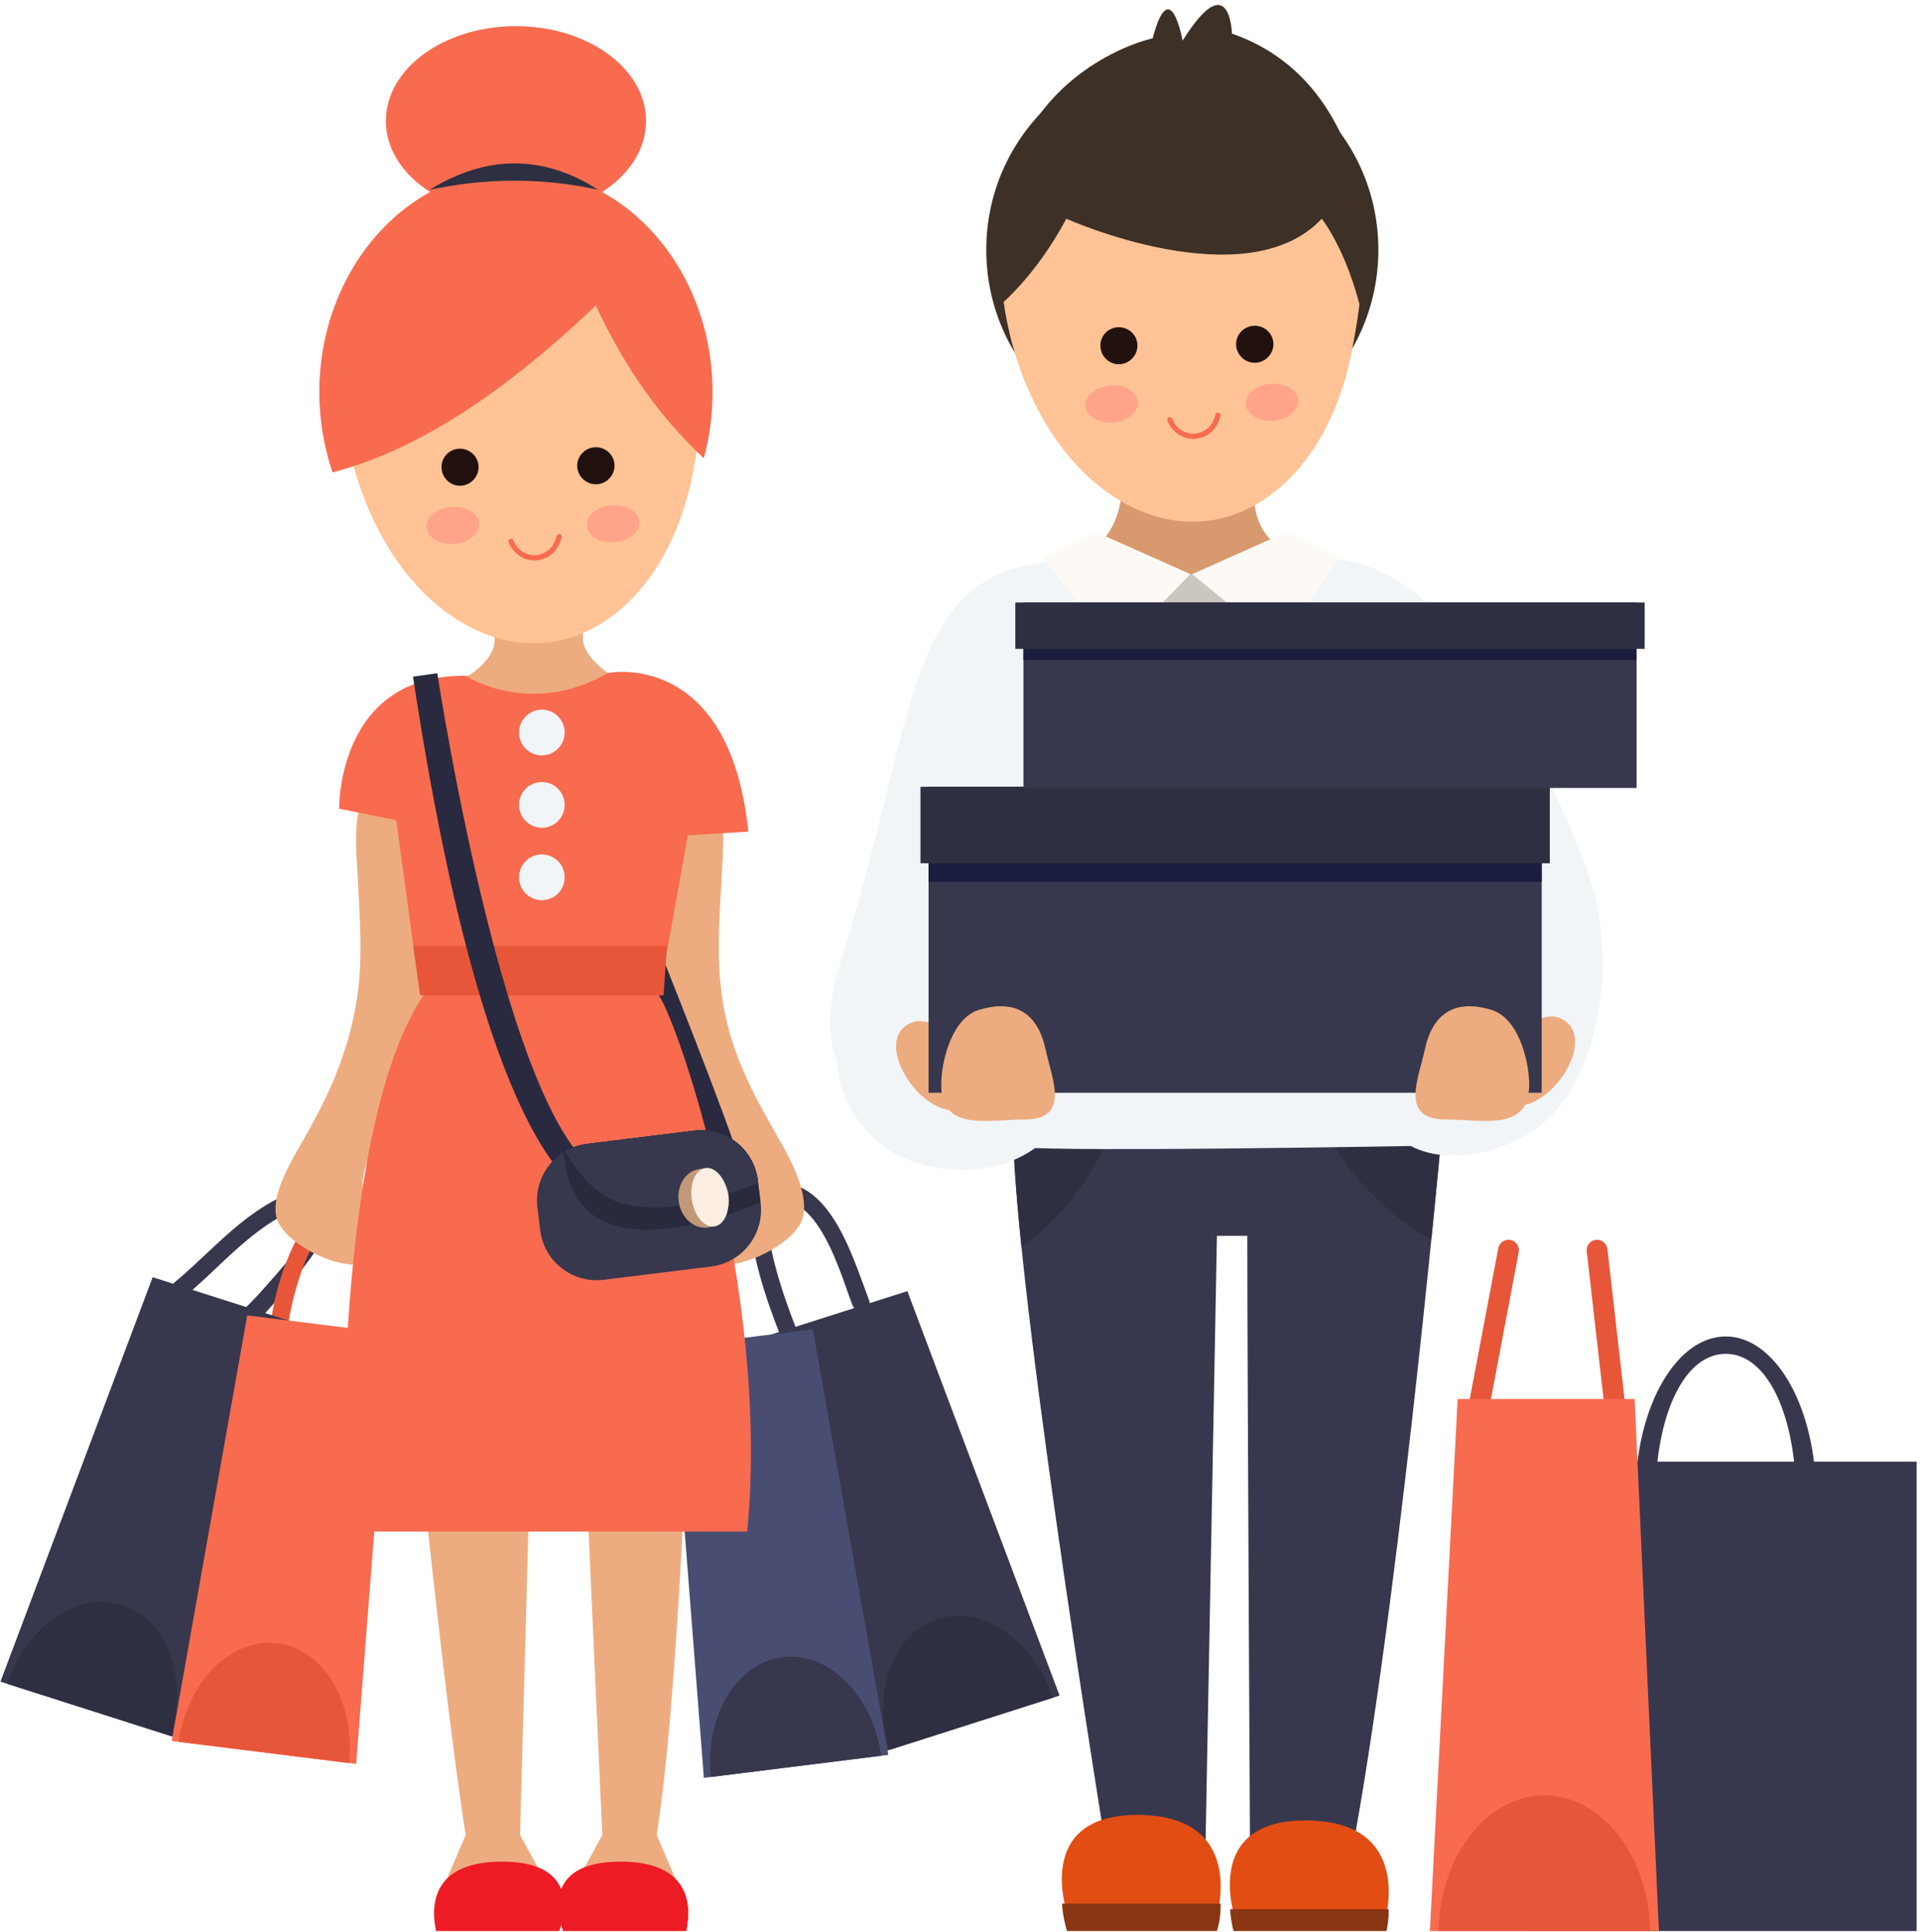 <?xml version="1.0" encoding="UTF-8"?>
<svg width="169px" height="170px" viewBox="0 0 169 170" version="1.1" xmlns="http://www.w3.org/2000/svg" xmlns:xlink="http://www.w3.org/1999/xlink">
    <!-- Generator: Sketch 42 (36781) - http://www.bohemiancoding.com/sketch -->
    <title>Group 23 Copy</title>
    <desc>Created with Sketch.</desc>
    <defs></defs>
    <g id="Page-1" stroke="none" stroke-width="1" fill="none" fill-rule="evenodd">
        <g id="01-landingspage-pt-mobile" transform="translate(-103, -1996)">
            <g id="img-benefit-3" transform="translate(0, 1972)">
                <g id="Group-23-Copy" transform="translate(103, 24)">
                    <g id="Group-3">
                        <path d="M158.071,130.917 C157.896,124.368 155.532,119.137 151.902,119.137 C148.271,119.137 145.908,124.368 145.732,130.917 L143.971,130.917 C144.154,123.524 147.641,117.607 151.902,117.607 C156.162,117.607 159.649,123.524 159.832,130.917 L158.071,130.917 Z" id="Fill-7" fill="#37384D"></path>
                        <polygon id="Fill-9" fill="#37384D" points="134.489 169.93 168.703 169.93 168.703 128.623 134.489 128.623"></polygon>
                        <path d="M89.206,100.739 L126.8,100.739 C126.8,100.739 122.804,144.305 118.514,165.482 L110.042,165.482 C110.042,165.482 109.79,120.74 109.79,108.75 L107.115,108.75 L106.052,165.482 L97.806,165.482 C97.806,165.482 89.812,116.766 89.206,100.739" id="Fill-11" fill="#37384D"></path>
                        <path d="M97.269,100.739 L89.206,100.739 C89.295,103.109 89.547,106.194 89.91,109.73 C93.134,107.439 95.645,104.305 97.269,100.739" id="Fill-12" fill="#2E2F41"></path>
                        <path d="M125.991,109.046 C126.506,103.95 126.8,100.739 126.8,100.739 L117.383,100.739 C119.486,104.16 122.482,107.171 125.991,109.046" id="Fill-13" fill="#2E2F41"></path>
                        <path d="M110.383,41.72 C110.383,41.72 98.883,41.72 98.883,41.72 C98.693,47.606 96.239,48.974 91.862,49.605 C92.785,54.795 99.335,55.27 104.318,55.029 C104.424,55.024 104.528,55.019 104.633,55.015 C104.737,55.019 104.841,55.024 104.948,55.029 C109.93,55.27 116.481,54.795 117.404,49.605 C113.026,48.974 109.865,47.784 110.383,41.72" id="Fill-14" fill="#D8996F"></path>
                        <path d="M92.24,49.382 C92.24,49.382 87.289,60.771 105.087,60.771 C122.805,60.771 117.611,49.45 117.611,49.45 L106.309,50.98 L104.934,50.521 L103.406,50.827 L92.24,49.382 Z" id="Fill-31" fill="#CCC6C0"></path>
                        <path d="M139.606,76.376 C128.099,46.084 116.16,49.294 116.16,49.294 C116.16,49.294 112.436,57.899 105.166,58.077 C97.895,58.254 93.462,49.382 93.462,49.382 C79.452,49.915 80.941,62.686 73.927,84.842 C68.632,101.569 89.383,100.627 89.206,100.804 C88.496,101.515 126.8,100.804 126.8,100.804 C126.8,100.804 146.236,93.831 139.606,76.376" id="Fill-32" fill="#F2F5F8"></path>
                        <path d="M108.72,168.814 C108.72,168.814 105.726,160.196 114.904,160.196 C124.584,160.196 121.895,169.083 121.895,169.083 L108.72,168.814 Z" id="Fill-33" fill="#E24D13"></path>
                        <path d="M122.039,169.93 C122.136,169.514 122.245,168.852 122.236,168.007 L108.271,168.007 C108.32,168.804 108.464,169.493 108.576,169.93 L122.039,169.93 Z" id="Fill-34" fill="#8A3513"></path>
                        <path d="M93.928,168.329 C93.928,168.329 90.935,159.71 100.113,159.71 C109.793,159.71 107.104,168.598 107.104,168.598 L93.928,168.329 Z" id="Fill-35" fill="#E24D13"></path>
                        <path d="M107.11,169.93 C107.155,169.806 107.46,168.915 107.444,167.521 L93.479,167.521 C93.558,168.8 93.881,169.804 93.923,169.93 L107.11,169.93 Z" id="Fill-36" fill="#8A3513"></path>
                        <polygon id="Fill-37" fill="#FDF9F4" points="96.533 46.849 91.798 49.144 98.366 57.099 104.781 50.521"></polygon>
                        <polygon id="Fill-38" fill="#FDF9F4" points="113.182 46.849 117.917 49.144 112.571 56.793 104.934 50.521"></polygon>
                        <path d="M87.771,84.689 C83.539,83.003 76.677,85.239 74.602,89.256 C71.911,94.466 75.431,100.513 80.241,102.181 C85.207,103.903 90.998,102.857 93.89,97.998 C96.87,92.993 92.556,86.596 87.771,84.689" id="Fill-39" fill="#F2F5F8"></path>
                        <path d="M80.241,89.988 C76.669,91.438 80.836,98.168 84.314,97.693 L85.536,96.877 C88.017,95.031 82.987,88.873 80.241,89.988" id="Fill-40" fill="#EDAC80"></path>
                        <path d="M129.968,101.503 C125.241,102.362 120.741,100.383 120.826,94.212 C120.937,86.117 120.056,78.93 128.507,79.946 C132.719,80.453 141.239,81.015 141.133,84.434 C140.938,90.743 139.166,97.439 133.839,100.173 C132.593,100.813 131.272,101.266 129.968,101.503" id="Fill-41" fill="#F2F5F8"></path>
                        <path d="M137.278,89.58 C140.85,91.03 136.683,97.76 133.206,97.286 L131.984,96.47 C129.502,94.623 134.533,88.465 137.278,89.58" id="Fill-42" fill="#EDAC80"></path>
                        <polygon id="Fill-43" fill="#37384D" points="81.734 96.163 135.702 96.163 135.702 69.237 81.734 69.237"></polygon>
                        <polygon id="Fill-44" fill="#1B1D3E" points="81.734 77.6 135.702 77.6 135.702 73.112 81.734 73.112"></polygon>
                        <polygon id="Fill-45" fill="#2E2F41" points="81.021 75.968 136.415 75.968 136.415 69.237 81.021 69.237"></polygon>
                        <polygon id="Fill-46" fill="#37384D" points="90.084 69.338 144.052 69.338 144.052 53.019 90.084 53.019"></polygon>
                        <polygon id="Fill-47" fill="#1B1D3E" points="90.084 58.088 144.052 58.088 144.052 55.368 90.084 55.368"></polygon>
                        <polygon id="Fill-48" fill="#2E2F41" points="89.371 57.099 144.765 57.099 144.765 53.019 89.371 53.019"></polygon>
                        <path d="M92.041,92.389 C91.382,89.275 89.489,87.869 86.171,88.869 C83.862,89.565 82.919,93.125 82.852,95.23 C82.711,99.641 86.835,98.518 90.225,98.514 C94.293,98.509 92.557,94.825 92.041,92.389" id="Fill-49" fill="#EDAC80"></path>
                        <path d="M125.408,92.389 C126.068,89.275 127.961,87.869 131.278,88.869 C133.588,89.565 134.531,93.125 134.598,95.23 C134.738,99.641 130.615,98.518 127.225,98.514 C123.157,98.509 124.892,94.825 125.408,92.389" id="Fill-50" fill="#EDAC80"></path>
                        <path d="M141.747,128.361 C141.805,128.865 142.259,129.227 142.762,129.169 C143.265,129.112 143.626,128.657 143.568,128.153 L141.487,109.913 C141.429,109.409 140.975,109.047 140.472,109.105 C139.969,109.162 139.608,109.617 139.666,110.121 L141.747,128.361 Z" id="Fill-51" fill="#E85639"></path>
                        <path d="M128.479,127.811 C128.376,128.307 128.695,128.793 129.191,128.895 C129.686,128.998 130.171,128.679 130.274,128.182 L133.678,110.203 C133.78,109.706 133.461,109.221 132.966,109.118 C132.47,109.016 131.985,109.335 131.883,109.831 L128.479,127.811 Z" id="Fill-52" fill="#E85639"></path>
                        <polygon id="Fill-53" fill="#F86B4F" points="125.859 169.93 146.021 169.93 143.883 123.115 128.303 123.115"></polygon>
                        <path d="M126.629,169.93 C126.753,163.313 130.873,157.997 135.94,157.997 C141.008,157.997 145.127,163.313 145.251,169.93 L126.629,169.93 Z" id="Fill-54" fill="#E85639"></path>
                        <path d="M76.497,114.421 C74.871,110.129 72.608,102.046 66.345,104.542 C60.473,106.882 61.438,114.63 63.11,119.418 C63.433,120.342 64.909,119.945 64.583,119.011 C63.212,115.085 61.992,108.843 66.279,106.263 C71.539,103.099 73.742,111.444 75.024,114.828 C75.37,115.741 76.847,115.345 76.497,114.421" id="Fill-55" fill="#37384D"></path>
                        <path d="M71.304,119.929 C69.774,116.249 68.29,112.56 67.638,108.607 C67.477,107.636 66.006,108.049 66.165,109.014 C66.817,112.967 68.301,116.656 69.831,120.336 C70.203,121.232 71.682,120.84 71.304,119.929" id="Fill-56" fill="#37384D"></path>
                        <polygon id="Fill-57" fill="#37384D" points="93.265 149.209 77.677 154.182 67.821 117.46 79.866 113.617"></polygon>
                        <path d="M92.67,149.399 C90.947,144.313 86.455,141.22 82.537,142.469 C78.619,143.719 76.741,148.845 78.272,153.992 L92.67,149.399 Z" id="Fill-58" fill="#2E2F41"></path>
                        <path d="M61.242,122.549 C61.246,122.96 60.916,123.297 60.505,123.301 C60.095,123.305 59.759,122.975 59.755,122.564 L59.608,107.668 C59.604,107.257 59.933,106.92 60.343,106.916 C60.754,106.912 61.091,107.242 61.095,107.653 L61.242,122.549 Z" id="Fill-59" fill="#BA987D"></path>
                        <polygon id="Fill-60" fill="#4A4D72" points="78.19 154.427 61.956 156.448 58.998 118.539 71.543 116.976"></polygon>
                        <path d="M77.57,154.504 C76.809,149.188 72.96,145.321 68.88,145.829 C64.8,146.337 62.014,151.03 62.576,156.372 L77.57,154.504 Z" id="Fill-61" fill="#37384D"></path>
                        <path d="M28.677,106.001 C27.398,103.337 23.592,105.855 22.143,106.9 C19.682,108.677 17.676,110.94 15.346,112.86 C14.585,113.487 15.672,114.563 16.426,113.941 C18.282,112.412 19.922,110.631 21.783,109.1 C22.896,108.184 24.083,107.325 25.392,106.711 C25.917,106.464 27.488,105.989 27.332,107.075 C26.99,109.441 24.58,111.801 23.101,113.522 C21.88,114.943 20.165,116.296 19.198,117.91 C18.689,118.758 20.01,119.527 20.517,118.682 C20.794,118.219 21.759,117.305 22.279,116.737 C23.415,115.497 24.526,114.235 25.58,112.925 C26.808,111.4 29.737,108.213 28.677,106.001" id="Fill-62" fill="#37384D"></path>
                        <path d="M30.755,106.465 C28.354,105.221 26.479,108.154 25.667,109.949 C24.477,112.578 23.715,115.705 23.676,118.602 C23.662,119.589 25.19,119.588 25.203,118.602 C25.234,116.303 25.828,113.958 26.569,111.796 C26.93,110.741 28.687,106.374 30.409,108.094 C31.756,109.44 31.305,112.762 31.216,114.448 C31.104,116.547 30.728,118.642 30.702,120.744 C30.689,121.731 32.217,121.73 32.229,120.744 C32.262,118.1 32.755,115.476 32.802,112.827 C32.837,110.816 32.853,107.552 30.755,106.465" id="Fill-63" fill="#E85639"></path>
                        <polygon id="Fill-64" fill="#37384D" points="0.04 147.985 15.628 152.958 25.484 116.236 13.439 112.394"></polygon>
                        <path d="M0.635,148.175 C2.358,143.089 6.85,139.996 10.768,141.245 C14.686,142.495 16.564,147.622 15.033,152.768 L0.635,148.175 Z" id="Fill-65" fill="#2E2F41"></path>
                        <path d="M32.063,121.325 C32.059,121.736 32.389,122.073 32.799,122.077 C33.21,122.081 33.546,121.751 33.55,121.34 L33.697,106.444 C33.701,106.033 33.372,105.696 32.961,105.692 C32.551,105.688 32.214,106.018 32.21,106.429 L32.063,121.325 Z" id="Fill-66" fill="#BA987D"></path>
                        <polygon id="Fill-67" fill="#F86B4F" points="15.115 153.203 31.349 155.225 34.307 117.315 21.762 115.752"></polygon>
                        <path d="M15.734,153.28 C16.496,147.964 20.344,144.097 24.425,144.605 C28.505,145.113 31.291,149.806 30.729,155.148 L15.734,153.28 Z" id="Fill-68" fill="#E85639"></path>
                        <path d="M38.545,71.51 L33.757,69.951 L32.024,69.951 C31.064,71.961 31.359,74.815 31.473,77.012 C31.686,81.134 32.038,85.104 31.194,89.166 C30.306,93.443 28.77,96.713 26.553,100.573 C25.565,102.294 23.681,105.39 24.417,107.38 C25.503,110.316 34.145,113.824 33.839,108.667 C33.693,106.195 31.407,105.856 32.027,103.211 C32.669,100.47 34.544,97.512 35.824,94.884 C37.707,91.019 39.11,86.529 39.794,82.423 C40.449,78.481 38.374,75.259 38.545,71.51" id="Fill-69" fill="#EDAC80"></path>
                        <path d="M56.458,71.51 L61.247,69.951 L62.98,69.951 C63.94,71.961 63.644,74.815 63.53,77.012 C63.317,81.134 62.965,85.104 63.809,89.166 C64.698,93.443 66.539,96.713 68.756,100.573 C69.744,102.294 71.322,105.39 70.586,107.38 C69.501,110.316 60.859,113.824 61.164,108.667 C61.31,106.195 63.596,105.856 62.976,103.211 C62.334,100.47 60.46,97.512 59.179,94.884 C57.297,91.019 55.893,86.529 55.21,82.423 C54.554,78.481 56.629,75.259 56.458,71.51" id="Fill-70" fill="#EDAC80"></path>
                        <path d="M57.737,82.802 C57.737,82.802 64.152,98.713 65.374,102.997 L60.181,103.303 L54.071,86.78 L57.737,82.802 Z" id="Fill-71" fill="#292A3F"></path>
                        <path d="M48.222,165.952 L45.775,161.477 L46.733,126.399 L36.521,124.481 C36.734,125.334 39.074,149.331 40.988,161.477 L39.074,165.952 L48.222,165.952 Z" id="Fill-73" fill="#EDAC80"></path>
                        <path d="M49.237,169.93 C49.887,168.024 50.595,163.821 44.18,163.821 C37.764,163.821 37.964,168.024 38.384,169.93 L49.237,169.93 Z" id="Fill-74" fill="#ED1C24"></path>
                        <path d="M50.571,165.952 L53.017,161.477 L51.422,126.399 L60.629,124.481 C60.417,125.334 59.719,149.331 57.803,161.477 L59.719,165.952 L50.571,165.952 Z" id="Fill-75" fill="#EDAC80"></path>
                        <path d="M60.409,169.93 C60.829,168.024 61.028,163.821 54.613,163.821 C48.197,163.821 48.905,168.024 49.556,169.93 L60.409,169.93 Z" id="Fill-76" fill="#ED1C24"></path>
                        <path d="M58.071,87.26 L60.544,73.514 L65.871,73.179 C64.197,57.085 53.523,59.218 53.523,59.218 L42.461,59.553 C29.632,58.323 29.853,71.167 29.853,71.167 L34.874,72.172 L36.983,87.596 L37.514,87.26 C29.284,98.66 30.067,133.65 30.464,134.776 L65.77,134.776 C67.811,113.514 59.616,89.791 57.982,87.596 L58.071,87.26 Z" id="Fill-77" fill="#F86B4F"></path>
                        <path d="M49.703,64.461 C49.703,65.572 48.804,66.473 47.694,66.473 C46.585,66.473 45.686,65.572 45.686,64.461 C45.686,63.35 46.585,62.449 47.694,62.449 C48.804,62.449 49.703,63.35 49.703,64.461" id="Fill-78" fill="#F2F5F8"></path>
                        <path d="M49.703,70.832 C49.703,71.942 48.804,72.843 47.694,72.843 C46.585,72.843 45.686,71.942 45.686,70.832 C45.686,69.72 46.585,68.82 47.694,68.82 C48.804,68.82 49.703,69.72 49.703,70.832" id="Fill-79" fill="#F2F5F8"></path>
                        <path d="M49.703,77.202 C49.703,78.313 48.804,79.214 47.694,79.214 C46.585,79.214 45.686,78.313 45.686,77.202 C45.686,76.091 46.585,75.19 47.694,75.19 C48.804,75.19 49.703,76.091 49.703,77.202" id="Fill-80" fill="#F2F5F8"></path>
                        <polygon id="Fill-81" fill="#E85639" points="58.711 83.237 36.372 83.237 36.983 87.596 58.406 87.596"></polygon>
                        <path d="M51.711,54.85 L43.12,55.073 C43.12,55.073 44.905,57.085 41.111,59.544 C41.111,59.544 46.742,63.14 53.523,59.218 C53.523,59.218 50.149,57.085 51.711,54.85" id="Fill-82" fill="#EDAC80"></path>
                        <g id="Group" transform="translate(29.886, 19.18)">
                            <path d="M11.888,36.199 C3.446,32.187 -1.562,19.63 0.703,8.151 C2.968,-3.326 14.851,0.051 23.293,4.063 C31.735,8.075 33.341,11.076 31.077,22.555 C28.812,34.033 20.329,40.21 11.888,36.199 Z" id="Fill-86" fill="#FFC396"></path>
                            <path d="M14.879,28.549 C14.832,28.431 14.879,28.29 14.997,28.243 C15.115,28.196 15.256,28.267 15.304,28.384 C15.468,28.808 15.752,29.138 16.105,29.373 C16.459,29.585 16.883,29.703 17.308,29.679 C17.732,29.632 18.133,29.444 18.464,29.161 C18.77,28.878 19.006,28.455 19.1,28.008 C19.124,27.866 19.242,27.796 19.36,27.819 C19.501,27.843 19.572,27.96 19.548,28.102 C19.431,28.643 19.147,29.138 18.77,29.491 C18.369,29.868 17.874,30.08 17.331,30.127 C16.813,30.174 16.294,30.032 15.869,29.75 C15.445,29.467 15.091,29.067 14.879,28.549" id="Fill-9" fill="#F86B4F"></path>
                            <path d="M10.467,20.311 C11.363,20.241 12.165,20.9 12.236,21.795 C12.306,22.69 11.623,23.49 10.727,23.561 C9.831,23.632 9.052,22.949 8.982,22.054 C8.911,21.159 9.571,20.382 10.467,20.311" id="Fill-1" fill="#21120F"></path>
                            <path d="M22.434,20.182 C23.33,20.112 24.131,20.771 24.202,21.666 C24.273,22.561 23.589,23.361 22.693,23.432 C21.797,23.502 20.995,22.82 20.924,21.925 C20.853,21.03 21.538,20.253 22.434,20.182" id="Fill-3" fill="#21120F"></path>
                            <path d="M9.847,25.435 C11.121,25.317 12.205,25.977 12.276,26.871 C12.347,27.767 11.38,28.59 10.107,28.685 C8.833,28.779 7.725,28.143 7.654,27.248 C7.583,26.33 8.573,25.529 9.847,25.435" id="Fill-5" fill="#FF5A6C" opacity="0.3"></path>
                            <path d="M23.942,25.293 C25.216,25.175 26.324,25.834 26.395,26.729 C26.466,27.624 25.475,28.425 24.202,28.542 C22.928,28.636 21.843,28.001 21.773,27.082 C21.702,26.188 22.669,25.387 23.942,25.293" id="Fill-7" fill="#FF5A6C" opacity="0.3"></path>
                        </g>
                        <g id="Group-Copy" transform="translate(86.813, 0.319)">
                            <ellipse id="Oval" fill="#3D3027" cx="17.256" cy="21.666" rx="17.256" ry="17.404"></ellipse>
                            <path d="M12.955,44.368 C4.513,40.356 -0.495,27.799 1.77,16.321 C4.035,4.843 15.918,8.221 24.361,12.232 C32.802,16.244 34.408,19.246 32.144,30.724 C29.879,42.203 21.397,48.379 12.955,44.368 Z" id="Fill-86" fill="#FFC396"></path>
                            <path d="M7.046,18.93 C7.046,18.93 22.863,26.033 29.53,18.93 C29.53,18.93 31.72,21.646 33.029,27.182 L33.718,26.033 C33.718,26.033 35.424,7.44 21.622,2.635 C21.622,2.635 21.467,-3.424 17.28,3.262 C17.28,3.262 16.195,-2.797 14.644,3.053 C14.644,3.053 -1.328,6.395 1.126,26.591 C1.126,26.591 4.255,24.152 7.046,18.93 Z" id="Fill-18" fill="#3D3027"></path>
                            <path d="M15.946,36.718 C15.899,36.6 15.946,36.459 16.064,36.412 C16.182,36.365 16.323,36.436 16.371,36.553 C16.536,36.977 16.819,37.307 17.173,37.543 C17.526,37.754 17.951,37.872 18.375,37.848 C18.8,37.801 19.201,37.613 19.531,37.331 C19.838,37.048 20.073,36.624 20.168,36.177 C20.191,36.036 20.309,35.965 20.427,35.989 C20.568,36.012 20.639,36.13 20.616,36.271 C20.498,36.812 20.215,37.307 19.838,37.66 C19.437,38.037 18.941,38.249 18.399,38.296 C17.88,38.343 17.361,38.201 16.937,37.919 C16.512,37.637 16.159,37.236 15.946,36.718" id="Fill-9" fill="#F86B4F"></path>
                            <path d="M11.535,28.481 C12.431,28.41 13.232,29.069 13.303,29.964 C13.374,30.859 12.69,31.66 11.794,31.73 C10.898,31.801 10.12,31.118 10.049,30.223 C9.978,29.328 10.638,28.552 11.535,28.481" id="Fill-1" fill="#21120F"></path>
                            <path d="M23.501,28.352 C24.397,28.281 25.199,28.94 25.27,29.835 C25.34,30.73 24.656,31.53 23.76,31.601 C22.864,31.672 22.063,30.989 21.992,30.094 C21.921,29.199 22.605,28.422 23.501,28.352" id="Fill-3" fill="#21120F"></path>
                            <path d="M10.914,33.605 C12.188,33.487 13.273,34.146 13.344,35.041 C13.414,35.936 12.448,36.76 11.174,36.854 C9.9,36.948 8.792,36.312 8.721,35.418 C8.651,34.499 9.641,33.699 10.914,33.605" id="Fill-5" fill="#FF5A6C" opacity="0.3"></path>
                            <path d="M25.01,33.462 C26.283,33.344 27.392,34.004 27.462,34.898 C27.533,35.793 26.543,36.594 25.269,36.711 C23.995,36.806 22.911,36.17 22.84,35.251 C22.769,34.357 23.736,33.556 25.01,33.462" id="Fill-7" fill="#FF5A6C" opacity="0.3"></path>
                        </g>
                        <path d="M54.377,103.609 C45.212,103.609 38.491,59.241 38.491,59.241 L36.353,59.547 C44.296,111.871 54.988,105.751 54.988,105.751 L54.377,103.609 Z" id="Fill-102" fill="#292A3F"></path>
                        <path d="M66.951,105.855 C67.289,108.608 65.336,111.114 62.589,111.453 L53.135,112.621 C50.388,112.96 47.885,111.004 47.547,108.252 L47.301,106.258 C46.963,103.506 48.916,100.999 51.663,100.66 L61.116,99.493 C63.864,99.154 66.366,101.11 66.705,103.862 L66.951,105.855 Z" id="Fill-103" fill="#37384D"></path>
                        <path d="M51.645,106.453 C52.919,107.728 54.767,108.157 56.513,108.2 C60.065,108.287 63.617,107.175 66.946,105.817 L66.705,103.862 C66.366,101.11 63.864,99.154 61.117,99.493 L51.663,100.66 C50.897,100.755 50.196,101.023 49.586,101.413 C49.787,103.267 50.328,105.134 51.645,106.453" id="Fill-104" fill="#292A3E"></path>
                        <path d="M55.452,106.062 C59.272,106.738 63.111,105.51 66.735,104.101 L66.705,103.862 C66.366,101.11 63.864,99.154 61.116,99.493 L51.663,100.66 C50.959,100.747 50.309,100.978 49.734,101.317 C51.116,103.512 52.606,105.558 55.452,106.062" id="Fill-105" fill="#37384D"></path>
                        <path d="M64.124,105.093 C64.351,106.512 63.556,107.819 62.348,108.013 C61.141,108.207 59.977,107.215 59.75,105.796 C59.523,104.378 60.318,103.071 61.526,102.877 C62.734,102.683 63.897,103.675 64.124,105.093" id="Fill-106" fill="#C19978"></path>
                        <path d="M64.078,105.101 C64.305,106.519 63.777,107.783 62.9,107.924 C62.022,108.065 61.127,107.03 60.9,105.612 C60.673,104.193 61.2,102.929 62.078,102.788 C62.955,102.647 63.85,103.683 64.078,105.101" id="Fill-107" fill="#FCEEE3"></path>
                        <g id="Group-2" transform="translate(28.107, 2.131)">
                            <path d="M17.306,0.17 C23.641,0.17 28.756,3.917 28.756,8.503 C28.756,11.018 27.271,13.246 24.886,14.765 C30.638,17.935 34.613,24.643 34.613,32.374 C34.613,34.392 34.348,36.357 33.844,38.191 C30.32,34.914 27.086,30.643 24.329,24.748 C15.08,33.579 7.633,37.719 1.166,39.448 C0.424,37.248 0,34.863 0,32.374 C0,24.643 3.975,17.935 9.753,14.765 C7.368,13.246 5.857,11.018 5.857,8.503 C5.857,3.917 10.972,0.17 17.306,0.17" id="Fill-23" fill="#F86B4F"></path>
                            <path d="M9.705,14.57 C14.509,13.554 19.441,13.452 24.553,14.57 C19.749,11.498 14.792,11.447 9.705,14.57" id="Fill-26" fill="#2E2F41"></path>
                        </g>
                    </g>
                </g>
            </g>
        </g>
    </g>
</svg>